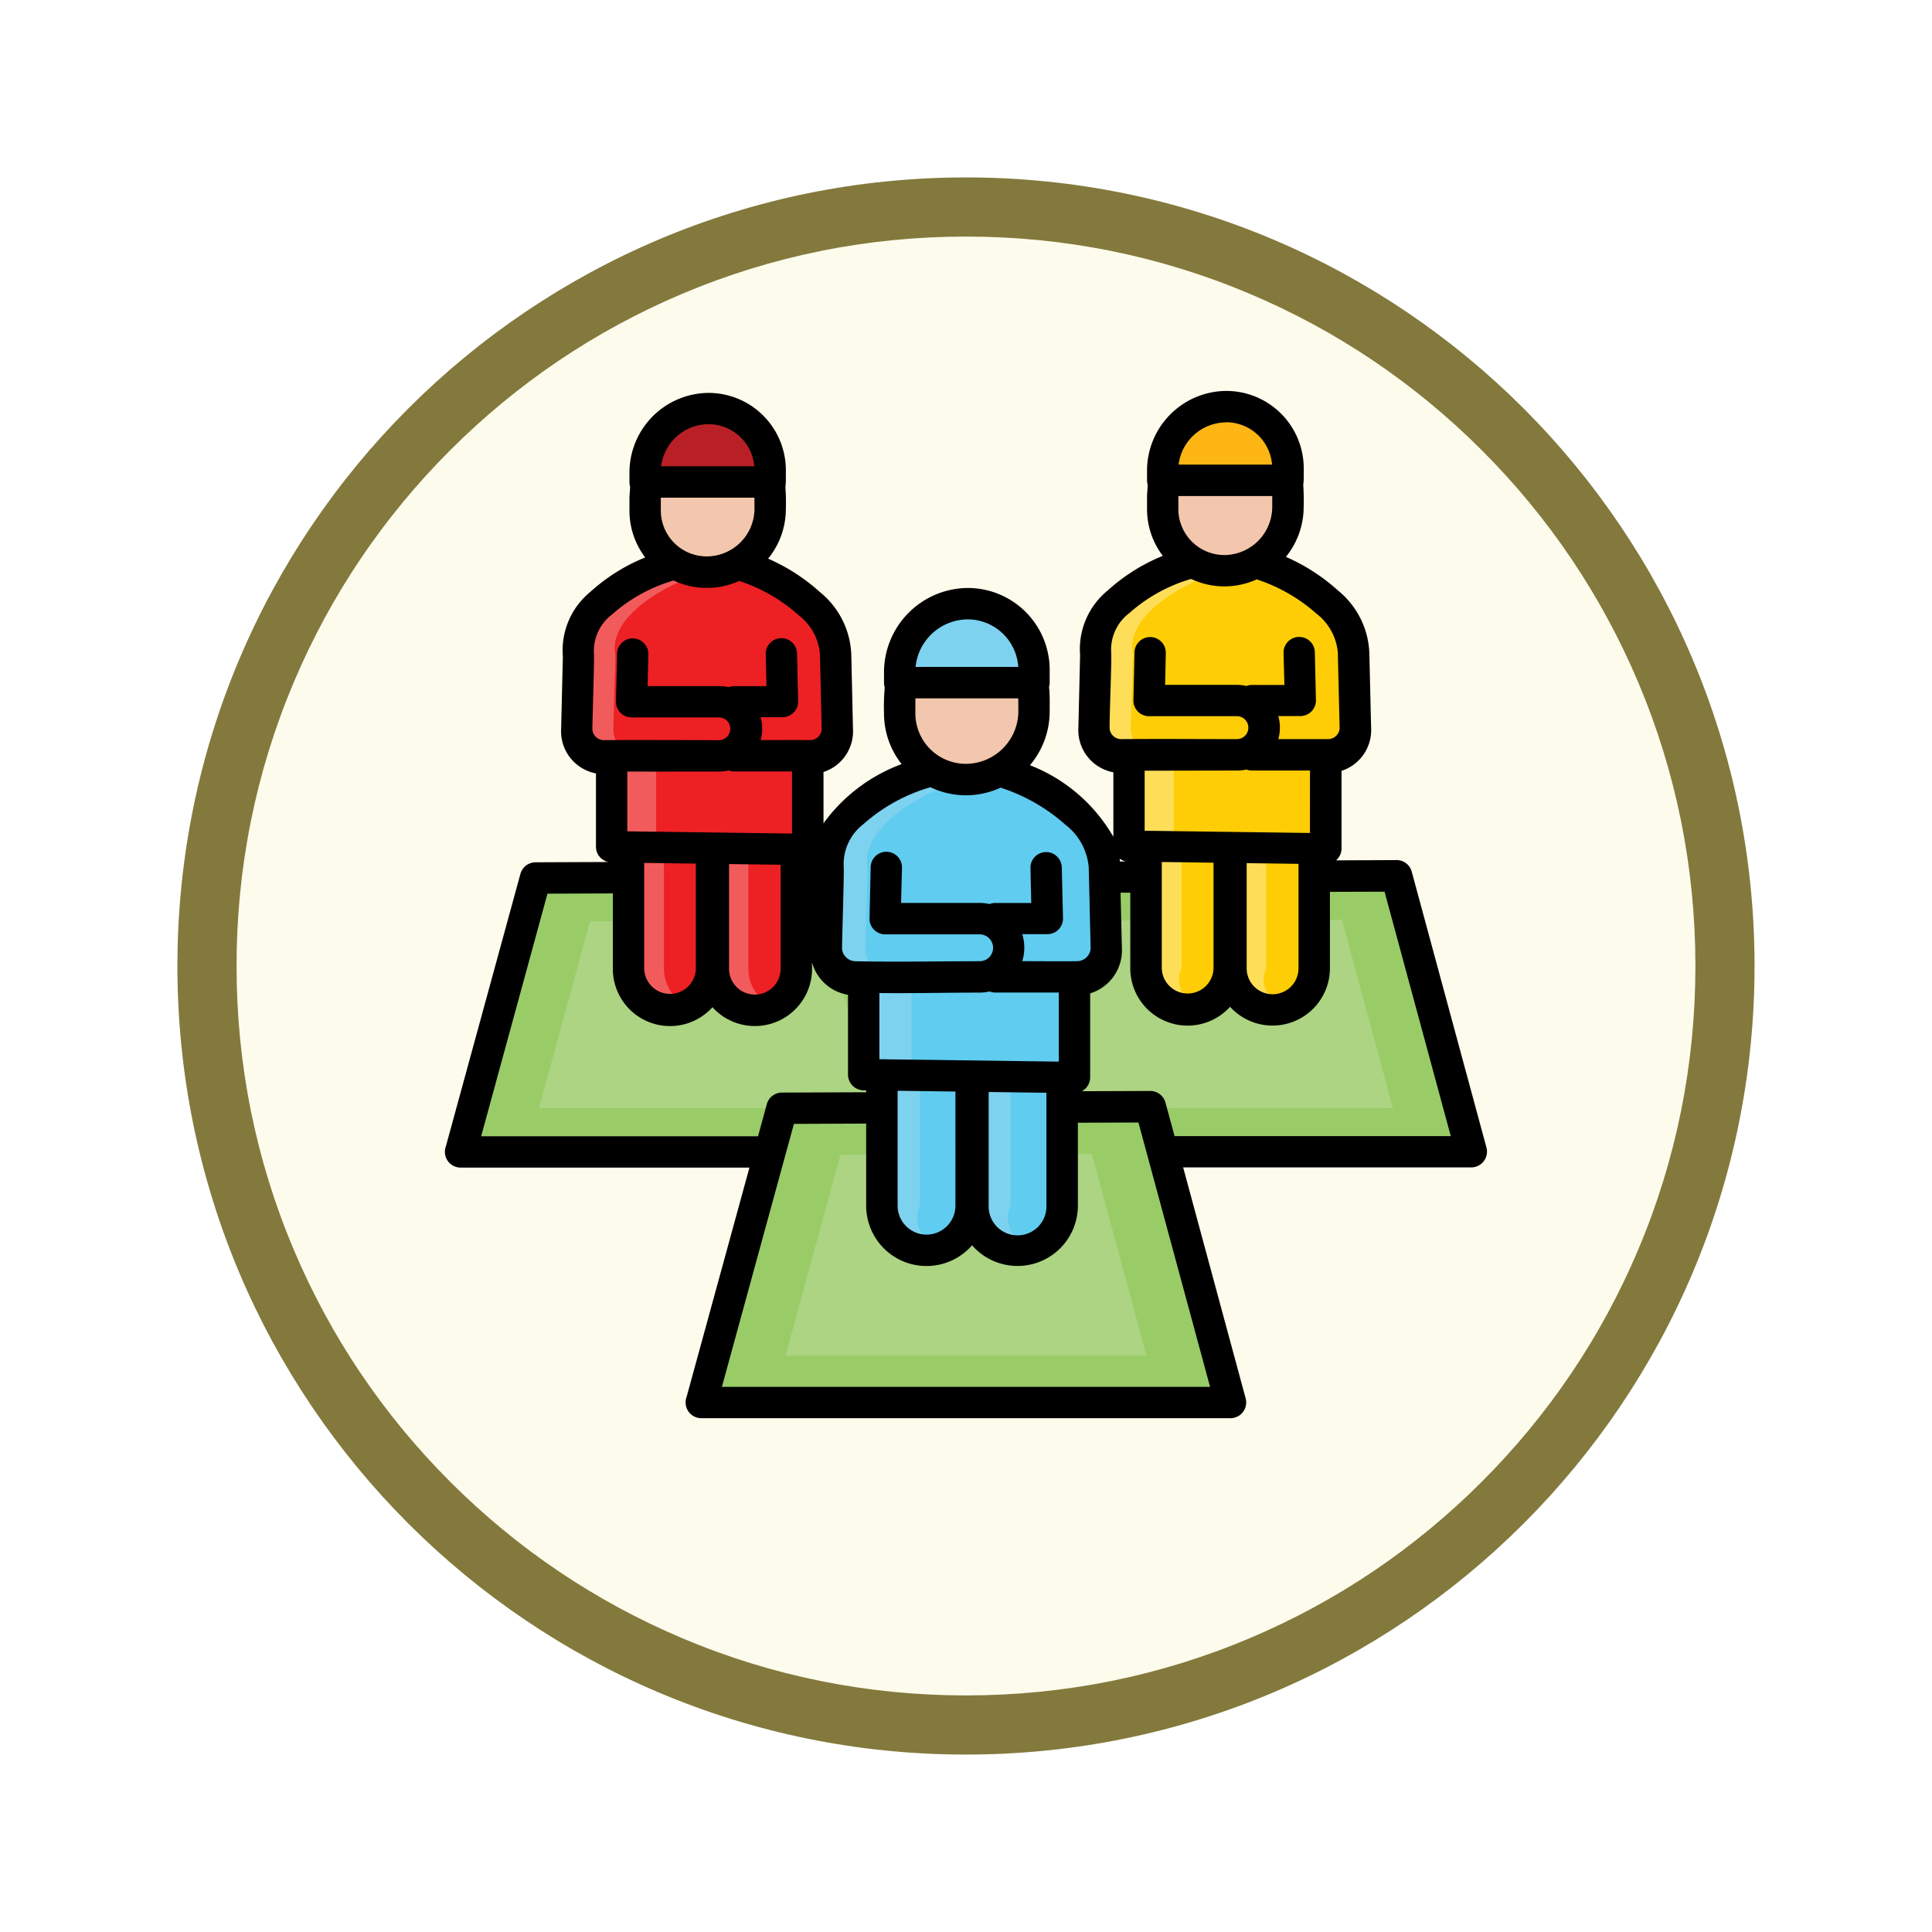 <svg xmlns="http://www.w3.org/2000/svg" xmlns:xlink="http://www.w3.org/1999/xlink" width="98" height="98" viewBox="0 0 98 98">
  <defs>
    <filter id="Path_982547" x="0" y="0" width="98" height="98" filterUnits="userSpaceOnUse">
      <feOffset dy="3" input="SourceAlpha"/>
      <feGaussianBlur stdDeviation="3" result="blur"/>
      <feFlood flood-opacity="0.161"/>
      <feComposite operator="in" in2="blur"/>
      <feComposite in="SourceGraphic"/>
    </filter>
    <clipPath id="clip-path">
      <path id="path8121" d="M0-682.665H48.414v48.414H0Z" transform="translate(0 682.665)"/>
    </clipPath>
  </defs>
  <g id="Group_1208176" data-name="Group 1208176" transform="translate(-610.151 -2467.014)">
    <g id="Group_1207939" data-name="Group 1207939">
      <g id="Group_1207719" data-name="Group 1207719" transform="translate(419.15 381.462)">
        <g id="Group_1207712" data-name="Group 1207712">
          <g id="Group_1207285" data-name="Group 1207285" transform="translate(0 344.552)">
            <g id="Group_1206883" data-name="Group 1206883" transform="translate(0 -209)">
              <g id="Group_1204569" data-name="Group 1204569" transform="translate(-81 -1890.336)">
                <g id="Group_1203962" data-name="Group 1203962" transform="translate(281 3846.336)">
                  <g id="Group_1203498" data-name="Group 1203498" transform="translate(0)">
                    <g id="Group_1202589" data-name="Group 1202589">
                      <g id="Group_1172010" data-name="Group 1172010">
                        <g id="Group_1171046" data-name="Group 1171046">
                          <g id="Group_1148525" data-name="Group 1148525">
                            <g transform="matrix(1, 0, 0, 1, -9, -6)" filter="url(#Path_982547)">
                              <g id="Path_982547-2" data-name="Path 982547" transform="translate(9 6)" fill="#fdfbec">
                                <path d="M 40 78.5 C 34.802 78.5 29.76 77.482 25.015 75.475 C 20.43 73.536 16.313 70.76 12.776 67.224 C 9.24 63.687 6.464 59.57 4.525 54.985 C 2.518 50.24 1.5 45.198 1.5 40 C 1.5 34.802 2.518 29.76 4.525 25.015 C 6.464 20.43 9.24 16.313 12.776 12.776 C 16.313 9.24 20.43 6.464 25.015 4.525 C 29.76 2.518 34.802 1.5 40 1.5 C 45.198 1.5 50.24 2.518 54.985 4.525 C 59.57 6.464 63.687 9.24 67.224 12.776 C 70.76 16.313 73.536 20.43 75.475 25.015 C 77.482 29.76 78.5 34.802 78.5 40 C 78.5 45.198 77.482 50.24 75.475 54.985 C 73.536 59.57 70.76 63.687 67.224 67.224 C 63.687 70.76 59.57 73.536 54.985 75.475 C 50.24 77.482 45.198 78.5 40 78.5 Z" stroke="none"/>
                                <path d="M 40 3 C 35.004 3 30.158 3.978 25.599 5.906 C 21.193 7.77 17.236 10.438 13.837 13.837 C 10.438 17.236 7.77 21.193 5.906 25.599 C 3.978 30.158 3 35.004 3 40 C 3 44.996 3.978 49.842 5.906 54.401 C 7.77 58.807 10.438 62.764 13.837 66.163 C 17.236 69.562 21.193 72.23 25.599 74.094 C 30.158 76.022 35.004 77 40 77 C 44.996 77 49.842 76.022 54.401 74.094 C 58.807 72.23 62.764 69.562 66.163 66.163 C 69.562 62.764 72.23 58.807 74.094 54.401 C 76.022 49.842 77 44.996 77 40 C 77 35.004 76.022 30.158 74.094 25.599 C 72.23 21.193 69.562 17.236 66.163 13.837 C 62.764 10.438 58.807 7.77 54.401 5.906 C 49.842 3.978 44.996 3 40 3 M 40 -7.62939453125e-06 C 62.091 -7.62939453125e-06 80 17.909 80 40 C 80 62.091 62.091 80 40 80 C 17.909 80 -7.62939453125e-06 62.091 -7.62939453125e-06 40 C -7.62939453125e-06 17.909 17.909 -7.62939453125e-06 40 -7.62939453125e-06 Z" stroke="none" fill="#83793c"/>
                              </g>
                            </g>
                          </g>
                        </g>
                      </g>
                    </g>
                  </g>
                </g>
              </g>
            </g>
          </g>
          <g id="g8115" transform="translate(215.793 2790.01)">
            <g id="g8117" transform="translate(0 -682.665)">
              <g id="g8119" clip-path="url(#clip-path)">
                <g id="g8125" transform="translate(-33.259 0.709)">
                  <path id="path8127" d="M-338.457-377.826h-25.835v-25.108c5.31-7.679,37.755-5.416,25.835,25.108" transform="translate(364.292 406.667)" fill="#fbdf63"/>
                </g>
                <g id="g8129" transform="translate(-33.259 0.709)">
                  <path id="path8131" d="M-338.457-377.826h-.619c6.164-24.728-15.887-30.6-25.216-24.374v-.734c5.31-7.679,37.755-5.416,25.835,25.108" transform="translate(364.292 406.667)" fill="#f9d11f"/>
                </g>
              </g>
            </g>
            <g id="g8265" transform="translate(0 -682.665)">
              <g id="g8267" clip-path="url(#clip-path)">
                <g id="g8273" transform="translate(-33.259 51.036)">
                  <path id="path8275" d="M-338.457-377.654h-25.835v-25.1c5.31-7.676,37.755-5.413,25.835,25.1" transform="translate(364.292 406.481)" fill="#003343"/>
                </g>
                <g id="g8277" transform="translate(-33.259 51.036)">
                  <path id="path8279" d="M-338.457-377.654h-.619c6.164-24.717-15.887-30.585-25.216-24.362v-.734c5.31-7.676,37.755-5.413,25.835,25.1" transform="translate(364.292 406.481)" fill="#002439"/>
                </g>
              </g>
            </g>
            <g id="g8281" transform="translate(0 -682.665)">
              <g id="g8283" clip-path="url(#clip-path)">
                <g id="g8289" transform="translate(17.066 51.014)">
                  <path id="path8291" d="M-338.457-377.826h-25.835v-25.108c5.31-7.679,37.755-5.416,25.835,25.108" transform="translate(364.292 406.667)" fill="#ff7e50"/>
                </g>
                <g id="g8293" transform="translate(17.066 51.014)">
                  <path id="path8295" d="M-338.457-377.826h-.619c6.164-24.728-15.887-30.6-25.216-24.374v-.734c5.31-7.679,37.755-5.416,25.835,25.108" transform="translate(364.292 406.667)" fill="#ff6247"/>
                </g>
                <g id="g8297" transform="translate(2.941 54.225)">
                  <path id="path8299" d="M-233.028-131.751v15.573h-14.6c-12.2-25.649,14.6-34.273,14.6-15.573" transform="translate(250.816 141.808)" fill="#ffa68a"/>
                </g>
                <g id="g8301" transform="translate(2.941 54.225)">
                  <path id="path8303" d="M-233.028-131.751c-.9-16.1-20.23-9.82-14.176,15.573h-.427c-12.2-25.649,14.6-34.273,14.6-15.573" transform="translate(250.816 141.808)" fill="#ff7e50"/>
                </g>
              </g>
            </g>
          </g>
        </g>
      </g>
      <g id="taraweh_15320737" transform="translate(605.258 2457.232)">
        <g id="Group_1207938" data-name="Group 1207938" transform="translate(28.256 30.407)">
          <path id="Path_1051779" data-name="Path 1051779" d="M59.412,259.835H34.43l3.8-13.895,17.393-.071Z" transform="translate(-34.43 -222.027)" fill="#99cc67" fill-rule="evenodd"/>
          <path id="Path_1051780" data-name="Path 1051780" d="M86.331,274.868H69.29l2.594-9.479,11.866-.049Z" transform="translate(-65.318 -239.279)" fill="#acd482" fill-rule="evenodd"/>
          <path id="Path_1051781" data-name="Path 1051781" d="M111.346,204.68a2.11,2.11,0,0,1,2.106,2.106v7.26a2.106,2.106,0,1,1-4.211,0v-7.26A2.112,2.112,0,0,1,111.346,204.68Z" transform="translate(-100.716 -185.53)" fill="#f15b5c" fill-rule="evenodd"/>
          <path id="Path_1051782" data-name="Path 1051782" d="M126.181,206.47a2.107,2.107,0,0,1,1.208,1.9v7.26a2.108,2.108,0,0,1-1.208,1.9,2.11,2.11,0,0,1-1.211-1.9v-7.26A2.107,2.107,0,0,1,126.181,206.47Z" transform="translate(-114.654 -187.116)" fill="#ed2024" fill-rule="evenodd"/>
          <path id="Path_1051783" data-name="Path 1051783" d="M149.049,204.68a2.112,2.112,0,0,1,2.106,2.106v7.26a2.107,2.107,0,0,1-4.215,0v-7.26A2.113,2.113,0,0,1,149.049,204.68Z" transform="translate(-134.121 -185.53)" fill="#f15b5c" fill-rule="evenodd"/>
          <path id="Path_1051784" data-name="Path 1051784" d="M163.768,206.41a2.12,2.12,0,0,1,1.218,1.908v7.26a2.108,2.108,0,0,1-1.218,1.905,2.105,2.105,0,0,1-1.218-1.905v-7.26A2.114,2.114,0,0,1,163.768,206.41Z" transform="translate(-147.952 -187.063)" fill="#ed2024" fill-rule="evenodd"/>
          <path id="Path_1051785" data-name="Path 1051785" d="M92.867,104.507c2.449.093,6.512,2.387,6.389,4.88l.088,3.824a1.374,1.374,0,0,1-1.347,1.4h-.153v4.616l-9.951-.132v-4.482h-.424a1.38,1.38,0,0,1-1.35-1.4l.09-3.824C85.774,106.713,90.364,104.41,92.867,104.507Z" transform="translate(-80.229 -96.768)" fill="#f15b5c" fill-rule="evenodd"/>
          <path id="Path_1051786" data-name="Path 1051786" d="M108.021,107.65c2.762.752,5.785,2.577,5.665,4.524l.107,3.824a1.542,1.542,0,0,1-1.657,1.4h-.188v4.563l-7.348-.081V117.4h-.517a1.542,1.542,0,0,1-1.657-1.4l.107-3.824c-.4-2,2.641-3.785,5.487-4.524Z" transform="translate(-94.679 -99.556)" fill="#ed2024" fill-rule="evenodd"/>
          <path id="Path_1051787" data-name="Path 1051787" d="M119.769,48.628a3.235,3.235,0,0,0-3.169,3.216v.685a3.123,3.123,0,0,0,3.169,3.126,3.233,3.233,0,0,0,3.172-3.213v-.685A3.131,3.131,0,0,0,119.769,48.628Z" transform="translate(-107.238 -47.258)" fill="#f3c7ad" fill-rule="evenodd"/>
          <path id="Path_1051788" data-name="Path 1051788" d="M119.769,37.458a3.235,3.235,0,0,0-3.169,3.216v.51h6.34v-.6a3.131,3.131,0,0,0-3.171-3.13Z" transform="translate(-107.238 -37.361)" fill="#b92025" fill-rule="evenodd"/>
          <path id="Path_1051789" data-name="Path 1051789" d="M289.674,259.561H264.63l3.811-13.93,17.44-.071Z" transform="translate(-238.401 -221.752)" fill="#99cc67" fill-rule="evenodd"/>
          <path id="Path_1051790" data-name="Path 1051790" d="M316.636,274.64H299.55l2.6-9.506,11.9-.044Z" transform="translate(-269.343 -239.057)" fill="#acd482" fill-rule="evenodd"/>
          <path id="Path_1051791" data-name="Path 1051791" d="M341.722,204.26a2.117,2.117,0,0,1,2.112,2.112v7.276a2.112,2.112,0,1,1-4.225,0v-7.276A2.117,2.117,0,0,1,341.722,204.26Z" transform="translate(-304.838 -185.158)" fill="#fede59" fill-rule="evenodd"/>
          <path id="Path_1051792" data-name="Path 1051792" d="M356.611,206.01a2.121,2.121,0,0,1,1.215,1.912V215.2a1.34,1.34,0,1,1-2.426,0v-7.276A2.124,2.124,0,0,1,356.611,206.01Z" transform="translate(-318.829 -186.709)" fill="#ffcd05" fill-rule="evenodd"/>
          <path id="Path_1051793" data-name="Path 1051793" d="M379.532,204.26a2.117,2.117,0,0,1,2.112,2.112v7.276a2.112,2.112,0,1,1-4.225,0v-7.276A2.117,2.117,0,0,1,379.532,204.26Z" transform="translate(-338.34 -185.158)" fill="#fede59" fill-rule="evenodd"/>
          <path id="Path_1051794" data-name="Path 1051794" d="M394.29,205.98a2.125,2.125,0,0,1,1.22,1.915v7.276a1.345,1.345,0,1,1-2.441,0V207.9A2.12,2.12,0,0,1,394.29,205.98Z" transform="translate(-352.207 -186.682)" fill="#ffcd05" fill-rule="evenodd"/>
          <path id="Path_1051795" data-name="Path 1051795" d="M323.2,103.827c2.454.093,6.528,2.39,6.4,4.892l.088,3.831a1.382,1.382,0,0,1-1.354,1.408h-.153v4.628l-9.976-.136v-4.493h-.424a1.384,1.384,0,0,1-1.354-1.408l.09-3.831c-.434-2.683,4.166-4.989,6.678-4.893Z" transform="translate(-284.298 -96.166)" fill="#fede59" fill-rule="evenodd"/>
          <path id="Path_1051796" data-name="Path 1051796" d="M338.377,106.97c2.771.752,5.8,2.584,5.681,4.538l.107,3.831a1.546,1.546,0,0,1-1.66,1.408h-.188v4.573l-7.367-.081v-4.493h-.523a1.548,1.548,0,0,1-1.66-1.408l.109-3.831C332.477,109.505,335.526,107.713,338.377,106.97Z" transform="translate(-298.775 -98.953)" fill="#ffcd05" fill-rule="evenodd"/>
          <path id="Path_1051797" data-name="Path 1051797" d="M350.161,47.807a3.241,3.241,0,0,0-3.181,3.223v.685a3.135,3.135,0,0,0,3.181,3.136,3.24,3.24,0,0,0,3.178-3.223v-.685A3.134,3.134,0,0,0,350.161,47.807Z" transform="translate(-311.369 -46.531)" fill="#f3c7ad" fill-rule="evenodd"/>
          <path id="Path_1051798" data-name="Path 1051798" d="M350.161,36.607a3.241,3.241,0,0,0-3.181,3.223v.51h6.359v-.6A3.135,3.135,0,0,0,350.161,36.607Z" transform="translate(-311.369 -36.607)" fill="#fdb614" fill-rule="evenodd"/>
          <path id="Path_1051799" data-name="Path 1051799" d="M168.476,363.316H141.63l4.089-14.932,18.69-.074Z" transform="translate(-129.416 -312.795)" fill="#99cc67" fill-rule="evenodd"/>
          <path id="Path_1051800" data-name="Path 1051800" d="M197.392,379.469H179.08l2.787-10.187,12.752-.051Z" transform="translate(-162.599 -331.332)" fill="#acd482" fill-rule="evenodd"/>
          <path id="Path_1051801" data-name="Path 1051801" d="M224.291,304.03a2.271,2.271,0,0,1,2.264,2.264v7.8a2.262,2.262,0,1,1-4.524,0v-7.8A2.27,2.27,0,0,1,224.291,304.03Z" transform="translate(-200.655 -273.56)" fill="#7dd2f0" fill-rule="evenodd"/>
          <path id="Path_1051802" data-name="Path 1051802" d="M240.221,305.96a2.264,2.264,0,0,1,1.3,2.044v7.8a1.436,1.436,0,1,1-2.6,0V308A2.271,2.271,0,0,1,240.221,305.96Z" transform="translate(-215.621 -275.27)" fill="#60ccf0" fill-rule="evenodd"/>
          <path id="Path_1051803" data-name="Path 1051803" d="M264.794,304.03a2.273,2.273,0,0,1,2.264,2.264v7.8a2.264,2.264,0,1,1-4.528,0v-7.8A2.273,2.273,0,0,1,264.794,304.03Z" transform="translate(-236.541 -273.56)" fill="#7dd2f0" fill-rule="evenodd"/>
          <path id="Path_1051804" data-name="Path 1051804" d="M280.591,305.91a2.273,2.273,0,0,1,1.308,2.051v7.8a1.444,1.444,0,1,1-2.619,0v-7.8A2.274,2.274,0,0,1,280.591,305.91Z" transform="translate(-251.382 -275.226)" fill="#60ccf0" fill-rule="evenodd"/>
          <path id="Path_1051805" data-name="Path 1051805" d="M204.448,196.406c2.632.1,7,2.565,6.864,5.245l.1,4.109a1.479,1.479,0,0,1-1.45,1.505h-.164v4.961l-10.694-.142v-4.818h-.451a1.479,1.479,0,0,1-1.45-1.505l.093-4.109C196.825,198.777,201.758,196.3,204.448,196.406Z" transform="translate(-178.652 -178.196)" fill="#7dd2f0" fill-rule="evenodd"/>
          <path id="Path_1051806" data-name="Path 1051806" d="M220.673,199.8c2.968.8,6.214,2.764,6.088,4.861l.116,4.109a1.66,1.66,0,0,1-1.783,1.505h-.2v4.906l-7.9-.088v-4.818h-.556a1.66,1.66,0,0,1-1.783-1.505l.116-4.109C214.35,202.516,217.615,200.592,220.673,199.8Z" transform="translate(-194.122 -181.206)" fill="#60ccf0" fill-rule="evenodd"/>
          <path id="Path_1051807" data-name="Path 1051807" d="M233.32,136.367a3.475,3.475,0,0,0-3.41,3.456v.733a3.362,3.362,0,0,0,3.41,3.362,3.475,3.475,0,0,0,3.408-3.452v-.736a3.361,3.361,0,0,0-3.408-3.362Z" transform="translate(-207.637 -125.001)" fill="#f3c7ad" fill-rule="evenodd"/>
          <path id="Path_1051808" data-name="Path 1051808" d="M233.32,124.368a3.473,3.473,0,0,0-3.41,3.452v.549h6.818v-.643A3.362,3.362,0,0,0,233.32,124.368Z" transform="translate(-207.637 -114.368)" fill="#7dd2f0" fill-rule="evenodd"/>
        </g>
        <path id="Path_1051809" data-name="Path 1051809" d="M57.162,53.791a.795.795,0,0,1,1.589-.032l.062,2.6a.791.791,0,0,1-.778.808H56.746a2.3,2.3,0,0,1,0,1.37c.93,0,1.87.013,2.8,0a.693.693,0,0,0,.669-.639l-.093-3.986a.4.4,0,0,1,0-.09,3.046,3.046,0,0,0-1.179-2.2,9.2,9.2,0,0,0-3.294-1.886,4.242,4.242,0,0,1-1.76.387h0a4.163,4.163,0,0,1-1.8-.41,8.814,8.814,0,0,0-3.4,1.873,2.557,2.557,0,0,0-1,2.151c.032.213-.084,3.591-.084,4.17a.693.693,0,0,0,.669.633c2.081.046,4.221,0,6.311,0v0a.681.681,0,0,0,0-1.363v0h-4.8A.791.791,0,0,1,49,56.365l.058-2.6a.794.794,0,1,1,1.588.032L50.6,55.582l3.973,0v0a2.241,2.241,0,0,1,.514.058.807.807,0,0,1,.294-.055l1.822,0ZM61.8,57.87a2.281,2.281,0,0,1-1.609,2.3v4.264a.793.793,0,0,1-.423.7l3.472-.013a.8.8,0,0,1,.771.591v0l.461,1.7H78.483L75.124,55.012l-2.771.009V58.9a2.911,2.911,0,0,1-5.065,1.951A2.907,2.907,0,0,1,62.227,58.9V55.064h-.494Zm-3.2,2.258H55.382a.807.807,0,0,1-.294-.055,2.241,2.241,0,0,1-.514.058v0c-1.664,0-3.391.042-5.074.023V63.51l9.1.123ZM53.935,41.2a2.679,2.679,0,0,0-2.6,2.412h5.209A2.574,2.574,0,0,0,53.986,41.2h-.007v0Zm0-1.593v0l.046,0a4.154,4.154,0,0,1,4.156,4.1v.055h0v.643c0,.171-.039.165-.026.278.039.368.026.81.026,1.185a4.223,4.223,0,0,1-1,2.729,8.388,8.388,0,0,1,4.231,3.633V48.956A2.175,2.175,0,0,1,59.593,46.7l.088-3.685a3.839,3.839,0,0,1,1.408-3.288,9.433,9.433,0,0,1,2.787-1.75,3.9,3.9,0,0,1-.8-2.384h0v-.685l.035-.526a.815.815,0,0,1-.035-.239v-.51a4.048,4.048,0,0,1,3.975-4.021h.046a3.928,3.928,0,0,1,3.927,3.878l0,.055h0v.6L71,34.392A10.615,10.615,0,0,1,71.02,35.5a4,4,0,0,1-.9,2.529,9.8,9.8,0,0,1,2.648,1.711,4.287,4.287,0,0,1,1.586,3.232l.088,3.721a2.174,2.174,0,0,1-1.5,2.19v3.94a.8.8,0,0,1-.278.6l3.068-.013a.79.79,0,0,1,.771.588h0l3.792,14a.8.8,0,0,1-.769,1v0H64.908L68.08,80.72a.8.8,0,0,1-.769,1H40.47a.8.8,0,0,1-.75-1.079l3.188-11.633H28.256a.8.8,0,0,1-.746-1.079l3.782-13.823a.8.8,0,0,1,.769-.584l3.685-.016a.793.793,0,0,1-.623-.775h0V49.013a2.176,2.176,0,0,1-1.767-2.257l.088-3.676a3.831,3.831,0,0,1,1.4-3.281,9.348,9.348,0,0,1,2.778-1.741,3.912,3.912,0,0,1-.8-2.377h0V35l.035-.526a.792.792,0,0,1-.035-.236v-.512a4.043,4.043,0,0,1,3.97-4.014v0a.176.176,0,0,1,.042,0,3.923,3.923,0,0,1,3.921,3.873l0,.055h0v.6l-.023.252a10.536,10.536,0,0,1,.023,1.107,3.971,3.971,0,0,1-.9,2.519A9.8,9.8,0,0,1,46.49,39.82a4.28,4.28,0,0,1,1.586,3.227l.084,3.708a2.169,2.169,0,0,1-1.495,2.186v2.6a8.568,8.568,0,0,1,3.963-3,4.14,4.14,0,0,1-.894-2.581h0a10.71,10.71,0,0,1,.032-1.241c.016-.146-.032-.1-.032-.313v-.549a4.281,4.281,0,0,1,4.2-4.25Zm2.61,5.6h-5.22v.755c0,.1,0,.023,0,0a2.561,2.561,0,0,0,2.565,2.565c.1,0,.023,0,0,0a2.673,2.673,0,0,0,2.658-2.658Zm-2.61-4a.22.22,0,0,0,.046,0Zm4.2,2.565c0,.013,0,.009,0,0Zm-4.156-4.158Zm0,0c-.019,0-.065,0,0,0Zm-2.658,6.353Zm-1.589,0c0-.009,0-.007,0,0Zm4.154,2.568Zm0,1.592Zm7.8,3.207c.007.049.01.1.016.146h.31a.778.778,0,0,1-.326-.146ZM57.972,65.212l-2.929-.039v5.769a1.465,1.465,0,1,0,2.929,0Zm-4.615-.062-2.933-.039v5.83a1.466,1.466,0,0,0,2.933,0Zm-4.528-.062h-.136a.8.8,0,0,1-.785-.794h0V60.242A2.275,2.275,0,0,1,46.083,58.6v.326a2.9,2.9,0,0,1-5.051,1.947,2.9,2.9,0,0,1-5.052-1.947V55.1l-3.317.013L29.3,67.418H43.344l.445-1.628a.8.8,0,0,1,.766-.588l4.273-.016v-.1Zm10.739,1.644v4.209A3.061,3.061,0,0,1,54.2,72.948a3.061,3.061,0,0,1-5.371-2.005V66.775l-3.665.016L41.511,80.13H66.273L62.639,66.72ZM70,42.9a.794.794,0,1,1,1.588-.032l.055,2.426a.791.791,0,0,1-.778.81h-1.13a2.167,2.167,0,0,1,0,1.169c.847,0,1.69,0,2.535,0a.587.587,0,0,0,.575-.542l-.088-3.714v-.09a2.781,2.781,0,0,0-1.082-2.012,8.557,8.557,0,0,0-3.036-1.744,3.956,3.956,0,0,1-3.327-.023,8.14,8.14,0,0,0-3.136,1.734,2.33,2.33,0,0,0-.921,1.957c.042.252-.09,3.3-.077,3.892a.587.587,0,0,0,.578.542c1.957-.016,3.921,0,5.881,0v0a.581.581,0,0,0,.41-.991.571.571,0,0,0-.41-.171v0H63.163a.791.791,0,0,1-.778-.81l.055-2.426a.794.794,0,1,1,1.588.032l-.035,1.615h3.649v0a2.147,2.147,0,0,1,.479.055.779.779,0,0,1,.275-.051h1.648Zm1.341,5.966c-.982,0-1.967,0-2.949,0a.753.753,0,0,1-.275-.049,2.139,2.139,0,0,1-.479.051v0c-1.56,0-3.12.007-4.683.007v3.046l8.385.113Zm-4.3-17.657a2.441,2.441,0,0,0-2.364,2.139h4.741A2.342,2.342,0,0,0,67.089,31.2h-.046v0Zm2.384,3.733H64.664v.653c0,.109,0,.03,0,0a2.337,2.337,0,0,0,2.373,2.341A2.448,2.448,0,0,0,69.427,35.5v-.565Zm1.592-1.395Zm-6.359,2.047Zm-1.589,0c0-.013,0-.009,0,0ZM70.759,53.6l-2.629-.035V58.9a1.314,1.314,0,0,0,2.629,0Zm-4.309-.058-2.626-.035V58.9a1.313,1.313,0,0,0,2.625,0V53.546ZM43.735,42.962a.794.794,0,0,1,1.588-.03l.055,2.419a.793.793,0,0,1-.778.81H43.474a2.142,2.142,0,0,1,0,1.162c.843,0,1.686-.007,2.526,0a.586.586,0,0,0,.572-.539l-.084-3.7a.4.4,0,0,1,0-.09,2.78,2.78,0,0,0-1.082-2.005,8.4,8.4,0,0,0-3.023-1.738,3.974,3.974,0,0,1-3.324-.023,8.116,8.116,0,0,0-3.123,1.725,2.32,2.32,0,0,0-.917,1.954c.032.2-.077,3.34-.077,3.878a.587.587,0,0,0,.572.542c1.954-.016,3.915,0,5.869,0v0a.578.578,0,0,0,0-1.155v0H36.916a.793.793,0,0,1-.778-.81l.055-2.419a.794.794,0,0,1,1.588.03l-.039,1.612h3.64v0a2.308,2.308,0,0,1,.475.051.811.811,0,0,1,.278-.049h1.637Zm1.334,5.952c-.979,0-1.957,0-2.936,0a.813.813,0,0,1-.278-.051,2.087,2.087,0,0,1-.475.055v0c-1.556,0-3.111.007-4.667,0v3.033l8.355.113V48.915ZM40.786,31.3a2.433,2.433,0,0,0-2.357,2.132h4.725A2.332,2.332,0,0,0,40.829,31.3Zm2.374,3.727H38.413v.649c0,.107,0,.026,0,0a2.328,2.328,0,0,0,2.332,2.329,2.428,2.428,0,0,0,2.419-2.415Zm1.592-1.4ZM38.41,35.679Zm-1.589,0c0-.016,0-.009,0,0Zm7.668,17.967-2.616-.035v5.313a1.308,1.308,0,0,0,2.616,0Zm-4.3-.058-2.619-.035v5.371a1.31,1.31,0,0,0,2.619,0Z" transform="translate(0)"/>
      </g>
    </g>
  </g>
</svg>
